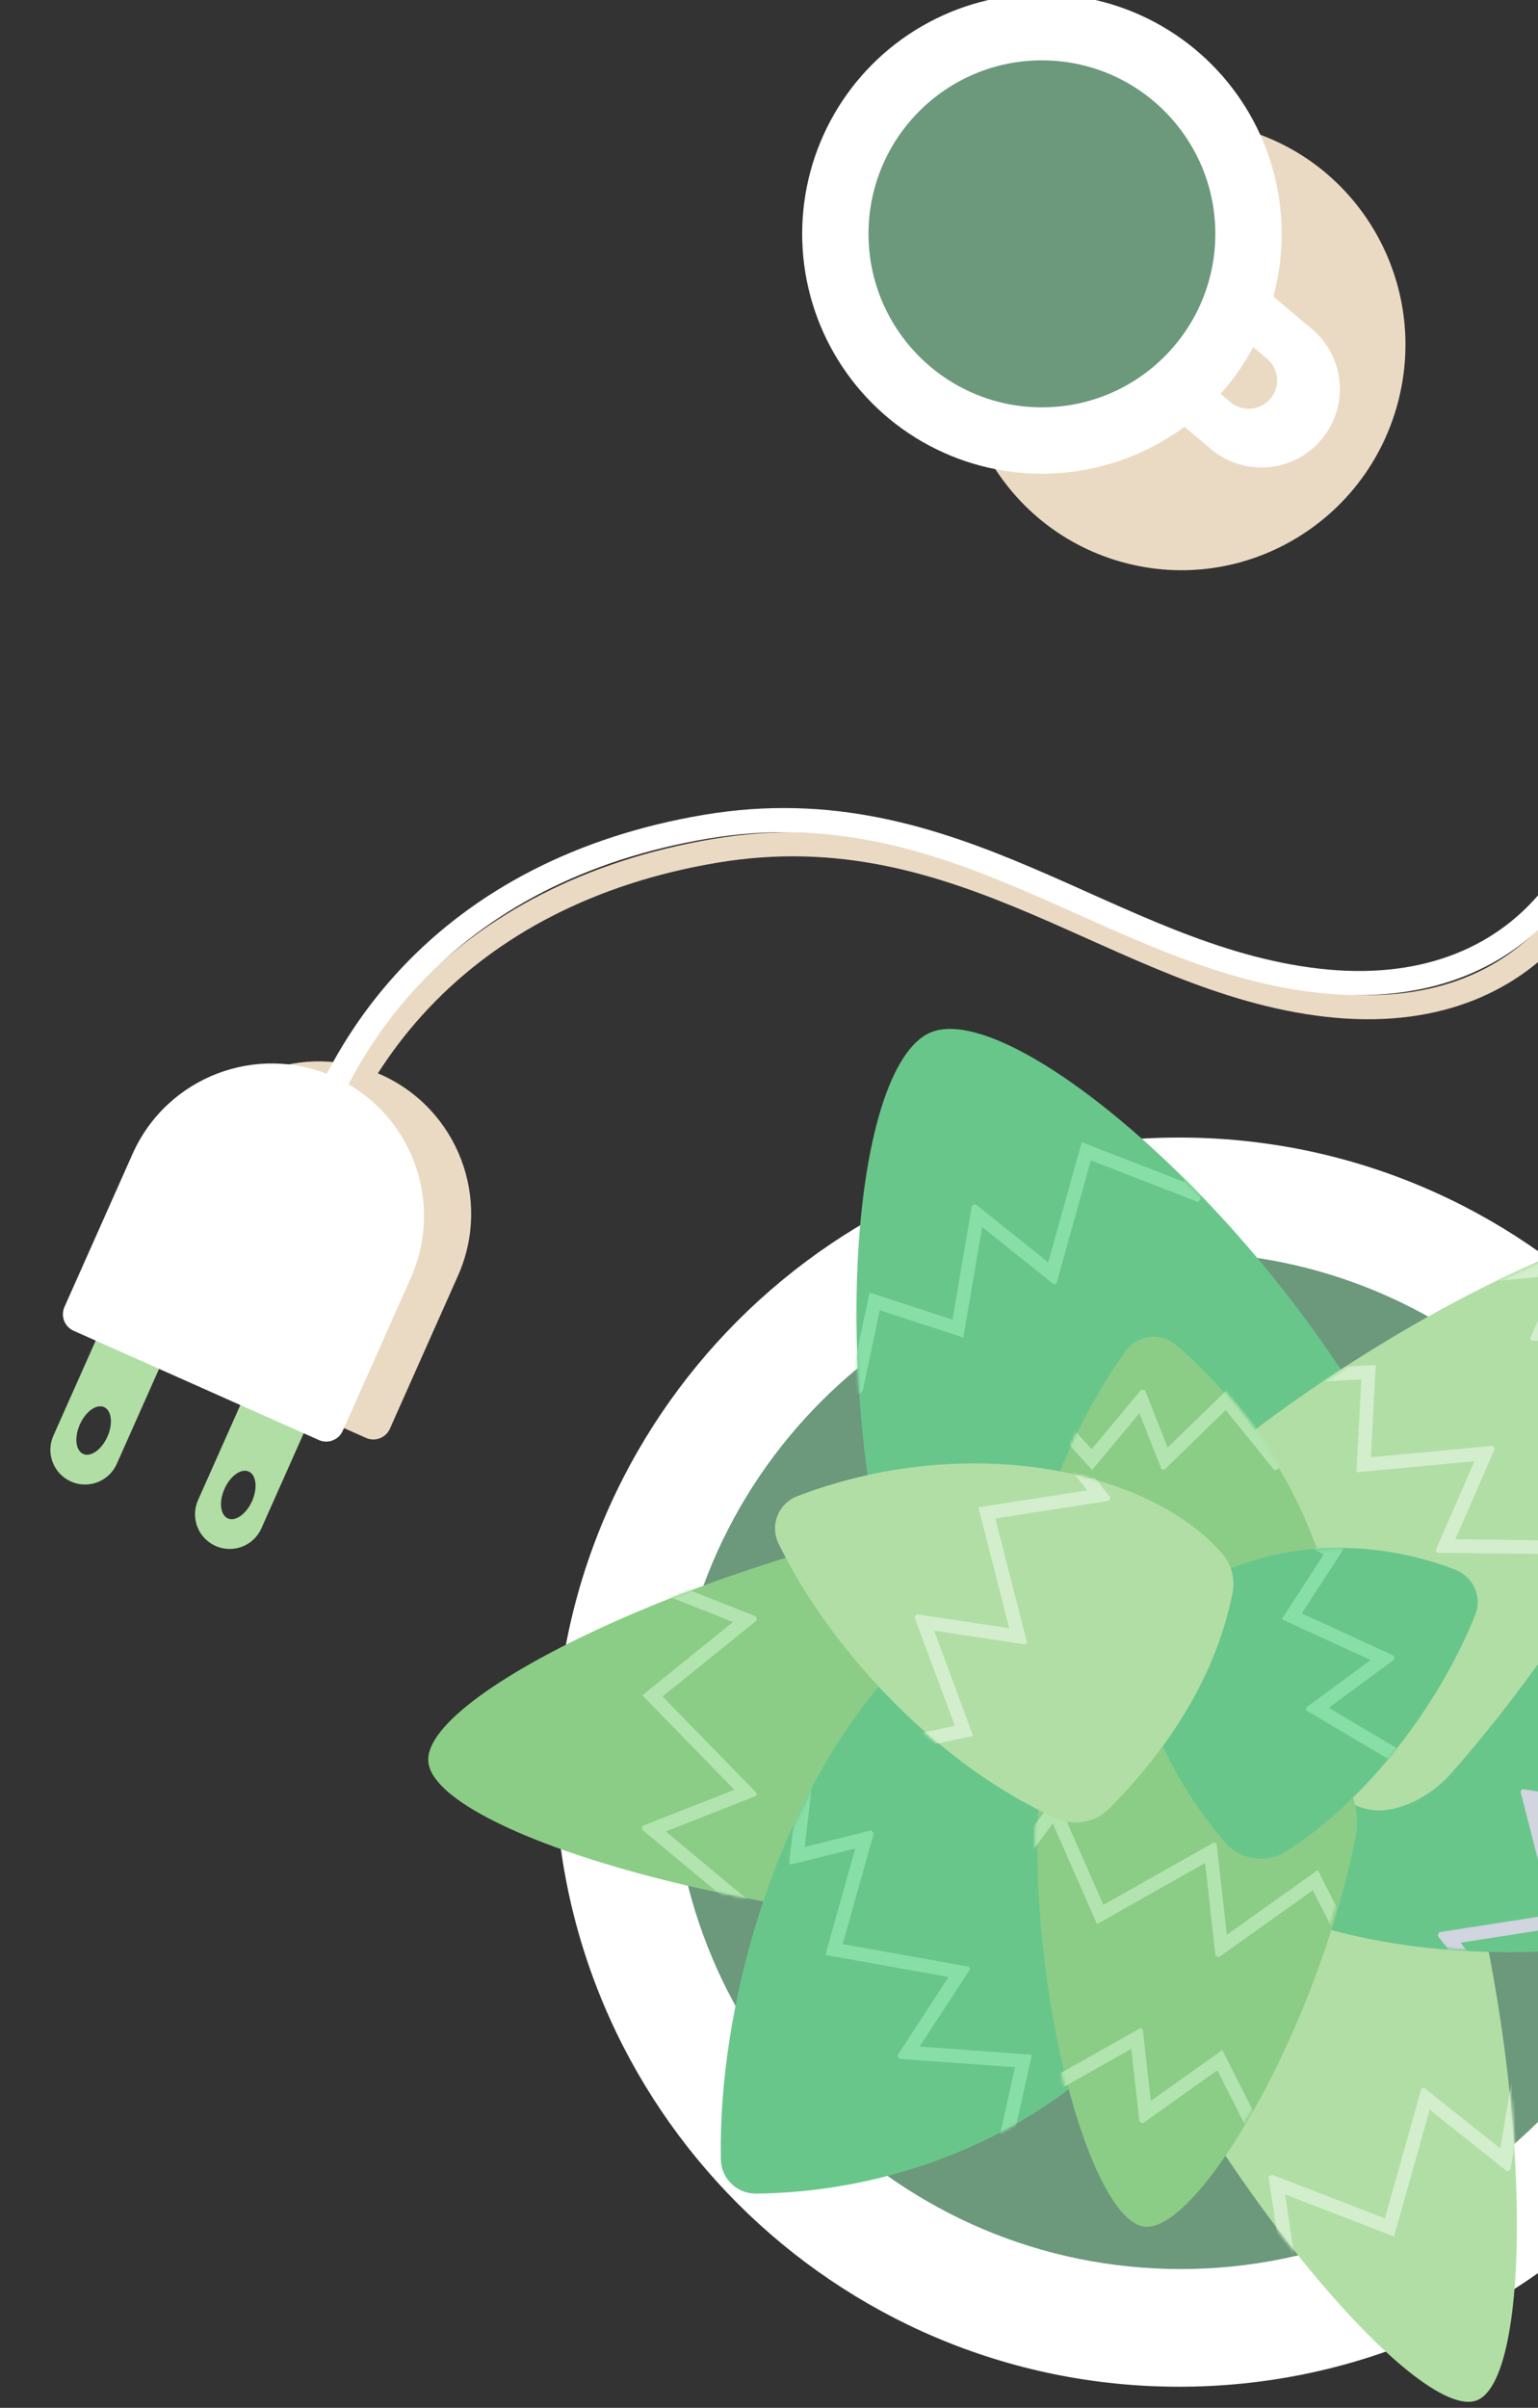 <?xml version="1.0" encoding="UTF-8" standalone="no"?>
<svg width="510px" height="798px" viewBox="0 0 510 798" version="1.1" xmlns="http://www.w3.org/2000/svg" xmlns:xlink="http://www.w3.org/1999/xlink" style="background: transparent;">
    <rect x="0" y="0" width="510" height="798" fill="#333333" stroke="none"/>
    <!-- Generator: Sketch 49.1 (51147) - http://www.bohemiancoding.com/sketch -->
    <title>illu</title>
    <desc>Created with Sketch.</desc>
    <defs>
        <path d="M163.814,185.065 C142.425,200.135 77.682,228.372 57.508,229.718 C49.258,230.268 41.272,232.739 33.73,229.227 C26.188,225.716 20.412,219.19 17.799,211.228 C-10.842,123.238 -2.2,12.822 24.584,1.572 C51.367,-9.678 136.149,61.887 178.501,143.726 C182.334,151.176 182.927,159.879 180.138,167.73 C177.348,175.581 170.574,180.302 163.814,185.065 Z" id="path-1"></path>
        <path d="M240.044,21.745 C247.696,42.02 253.016,99.256 247.023,115.319 C244.571,121.887 244.188,128.706 237.826,133.756 C231.463,138.805 222.652,141.759 213.52,141.905 C112.715,143.324 2.513,110.315 0.755,86.74 C-1.003,63.164 103.468,14.032 202.973,0.452 C212.023,-0.767 221.174,0.841 228.215,4.885 C235.256,8.928 237.627,15.338 240.044,21.745 Z" id="path-3"></path>
        <path d="M12.263,29.109 C27.364,17.51 74.215,-0.928 89.301,0.474 C95.472,1.047 101.317,-0.257 107.22,4.118 C113.123,8.493 117.894,15.523 120.382,23.509 C147.691,111.722 148.425,216.47 129.014,223.684 C109.605,230.899 41.143,150.942 3.923,66.797 C0.553,59.139 -0.464,50.713 1.12,43.556 C2.703,36.398 7.49,32.774 12.263,29.109 Z" id="path-5"></path>
        <path d="M158.087,80.834 C158.952,76.756 158.161,72.501 155.886,69.007 C136.641,39.773 108.103,17.694 71.372,1.925 C65.1,-0.75 57.818,0.914 53.333,6.048 C18.142,47.571 -0.538,113.206 0.436,163.781 C0.636,170.033 5.772,174.994 12.031,174.98 C85.476,174.173 147.709,128.34 158.087,80.834 Z" id="path-7"></path>
        <path d="M53.942,1.302 C50.134,1.739 46.62,3.564 44.072,6.431 C21.273,32.297 7.274,64.32 1.044,101.774 C-0.132,108.942 3.775,115.976 10.475,118.756 C57.849,137.456 123.276,134.475 170.064,118.495 C175.747,116.482 178.908,110.411 177.304,104.591 C159.013,38.527 101.023,-3.834 53.942,1.302 Z" id="path-9"></path>
        <path d="M66.358,191.631 C48.882,182.095 10.863,145.437 5.399,130.672 C3.164,124.633 -0.658,119.657 0.738,112.338 C2.133,105.018 6.489,97.692 12.748,92.13 C81.981,30.855 178.389,-12.076 193.748,3.282 C209.106,18.641 165.936,115.32 104.9,184.282 C99.339,190.542 92.013,194.898 84.693,196.292 C77.372,197.688 71.881,194.645 66.358,191.631 Z" id="path-11"></path>
        <path d="M105.203,135.509 C103.503,139.994 99.82,143.451 95.219,144.883 C70.027,152.56 42.35,151.611 12.47,143.016 C6.226,141.21 1.746,135.769 1.201,129.33 C-1.838,85.982 15.407,36.641 38.422,5.128 C40.324,2.604 43.187,0.968 46.339,0.606 C49.492,0.243 52.656,1.187 55.086,3.214 C100.01,41.397 118.585,100.086 105.203,135.509 Z" id="path-13"></path>
        <path d="M21.287,0.86 C37.171,-1.154 79.744,3.682 90.646,9.875 C95.105,12.408 100.035,13.642 102.838,18.482 C105.64,23.323 106.57,29.442 105.402,35.362 C92.374,100.695 52.875,167.123 35.401,164.851 C17.926,162.58 -3.406,87.983 0.552,21.734 C0.925,15.71 3.377,10.03 7.314,6.065 C11.253,2.101 16.267,1.496 21.287,0.86 Z" id="path-15"></path>
        <path d="M3.082,27.802 C0.529,31.283 -0.472,35.665 0.316,39.91 C4.303,60.825 14.069,80.066 28.99,97.812 C33.954,103.725 42.486,105.136 49.088,101.135 C76.438,83.86 100.23,51.626 111.852,22.307 C114.119,16.38 111.165,9.735 105.246,7.451 C64.74,-8.353 21.163,3.068 3.082,27.802 Z" id="path-17"></path>
        <path d="M148.256,29.926 C151.421,33.556 152.739,38.438 151.829,43.166 C146.695,68.966 132.746,92.844 110.982,115.018 C106.426,119.647 99.485,120.994 93.524,118.407 C53.694,100.441 18.165,61.79 1.158,26.555 C-0.178,23.682 -0.27,20.385 0.902,17.442 C2.075,14.498 4.409,12.166 7.355,10.995 C62.448,-10.317 123.223,1.297 148.256,29.926 Z" id="path-19"></path>
    </defs>
    <g id="illu" stroke="none" stroke-width="1" fill="none" fill-rule="evenodd">
        <g transform="translate(0, -2)">
            <g id="Page-1" transform="translate(141, 343)">
                <path d="M250,36 C364.246,36 457,128.753 457,243 C457,357.246 364.246,450 250,450 C135.754,450 43,357.246 43,243 C43,128.753 135.754,36 250,36 Z" id="Fill-1" fill="#FFFFFF"></path>
                <path d="M250.5,74 C343.497,74 419,149.503 419,242.5 C419,335.497 343.497,411 250.5,411 C157.503,411 82,335.497 82,242.5 C82,149.503 157.503,74 250.5,74 Z" id="Fill-2" fill="#6C987C"></path>
                <path d="M306.928,184.924 C285.522,200.015 220.73,228.292 200.541,229.641 C192.284,230.192 184.292,232.666 176.744,229.149 C169.197,225.632 163.417,219.098 160.802,211.124 C132.139,123.01 140.788,12.438 167.591,1.172 C194.395,-10.095 279.241,61.572 321.626,143.526 C325.461,150.987 326.055,159.702 323.263,167.565 C320.472,175.427 313.692,180.155 306.928,184.924 Z" id="Fill-3" fill="#69C68B"></path>
                <g id="Group-6" transform="translate(143, 0)">
                    <mask id="mask-2" fill="white">
                        <use xlink:href="#path-1"></use>
                    </mask>
                    <g id="Clip-5"></g>
                    <polygon id="Fill-4" fill="#88DEA7" mask="url(#mask-2)" points="140.026 35.824 140.35 35.92 140.656 36.063 140.937 36.25 141.188 36.477 141.401 36.739 141.574 37.029 141.701 37.343 141.78 37.671 141.81 38.008 141.789 38.346 141.718 38.676 141.599 38.993 141.434 39.288 141.227 39.555 140.983 39.789 140.707 39.983 140.404 40.134 140.083 40.238 139.75 40.292 139.412 40.297 139.078 40.25 110.806 34.169 114.138 56.505 113.134 57.311 77.719 43.566 66.322 84.354 65.438 84.64 41.668 65.624 35.453 102.189 35.353 102.249 7.729 93.246 2.22 119.247 2.125 119.572 1.984 119.878 1.798 120.161 1.572 120.413 1.311 120.628 1.022 120.801 0.709 120.93 0.382 121.01 0.045 121.041 -0.291 121.02 -0.622 120.95 -0.938 120.831 -1.233 120.666 -1.5 120.459 -1.733 120.214 -1.928 119.938 -2.079 119.636 -2.183 119.314 -2.238 118.98 -2.244 118.643 -2.199 118.306 4.352 87.386 31.863 96.35 38.295 58.512 39.46 58.066 63.585 77.366 74.711 37.544 108.71 50.74 105.479 29.069 106.065 28.518"></polygon>
                </g>
                <path d="M240.435,177.708 C248.09,197.997 253.413,255.276 247.417,271.35 C244.964,277.924 244.581,284.748 238.215,289.801 C231.849,294.854 223.033,297.81 213.897,297.956 C113.04,299.376 2.781,266.343 1.022,242.75 C-0.737,219.157 103.788,169.989 203.344,156.398 C212.399,155.179 221.555,156.788 228.599,160.835 C235.644,164.881 238.016,171.295 240.435,177.708 Z" id="Fill-7" fill="#8BCD86"></path>
                <g id="Group-10" transform="translate(0, 156)">
                    <mask id="mask-4" fill="white">
                        <use xlink:href="#path-3"></use>
                    </mask>
                    <g id="Clip-9"></g>
                    <polygon id="Fill-8" fill="#B2E4AF" mask="url(#mask-4)" points="106.871 3.326 107.235 3.415 107.578 3.562 107.893 3.764 108.17 4.016 108.402 4.31 108.583 4.638 108.707 4.99 108.773 5.36 108.776 5.735 108.717 6.104 108.6 6.461 108.424 6.791 108.197 7.089 87.579 29.961 109.777 38.729 109.972 40.006 78.705 65.243 109.936 97.274 109.74 98.188 79.742 109.977 109.911 135.066 109.913 135.183 87.091 155.781 108.033 174.682 108.289 174.956 108.497 175.266 108.65 175.608 108.747 175.97 108.782 176.343 108.755 176.717 108.667 177.082 108.521 177.426 108.32 177.742 108.07 178.021 107.778 178.255 107.451 178.436 107.099 178.562 106.731 178.628 106.358 178.632 105.988 178.575 105.634 178.457 105.303 178.282 105.006 178.055 80.327 155.781 103.059 135.264 71.895 109.347 72.094 108.109 102.514 96.154 71.986 64.843 102.068 40.561 80.497 32.04 80.313 31.254 104.841 4.045 105.114 3.79 105.424 3.581 105.765 3.428 106.127 3.333 106.499 3.299"></polygon>
                </g>
                <path d="M231.873,260.616 C246.974,249.056 293.823,230.678 308.909,232.075 C315.079,232.647 320.923,231.347 326.827,235.707 C332.73,240.068 337.501,247.075 339.988,255.034 C367.296,342.956 368.03,447.357 348.62,454.548 C329.211,461.738 260.752,382.046 223.534,298.179 C220.163,290.546 219.147,282.149 220.731,275.015 C222.314,267.881 227.101,264.269 231.873,260.616 Z" id="Fill-11" fill="#B1DEA5"></path>
                <g id="Group-14" transform="translate(220, 232)">
                    <mask id="mask-6" fill="white">
                        <use xlink:href="#path-5"></use>
                    </mask>
                    <g id="Clip-13"></g>
                    <polygon id="Fill-12" fill="#D3EECC" mask="url(#mask-6)" points="181.037 80.527 181.378 80.628 181.7 80.781 181.994 80.982 182.252 81.226 182.469 81.508 182.639 81.82 182.757 82.153 182.823 82.503 182.832 82.858 182.786 83.209 175.867 115.67 146.688 106.218 139.866 146.108 138.695 146.553 113.078 126.18 101.263 168.208 65.135 154.269 68.574 177.187 67.986 177.738 32.109 170.065 31.768 169.964 31.446 169.811 31.154 169.609 30.896 169.364 30.679 169.082 30.51 168.77 30.392 168.435 30.327 168.086 30.319 167.732 30.366 167.38 30.468 167.04 30.622 166.72 30.824 166.428 31.07 166.171 31.353 165.956 31.667 165.787 32.002 165.669 32.353 165.605 32.708 165.596 33.061 165.644 63.22 172.093 59.682 148.509 60.691 147.705 98.241 162.192 110.326 119.198 111.215 118.912 136.478 139.002 143.081 100.385 143.179 100.326 172.474 109.816 178.345 82.27 178.446 81.929 178.599 81.609 178.801 81.317 179.046 81.059 179.329 80.843 179.642 80.674 179.978 80.556 180.328 80.49 180.684 80.481"></polygon>
                </g>
                <path d="M255.658,292.026 C256.523,287.955 255.732,283.709 253.457,280.221 C234.216,251.04 205.683,229.002 168.959,213.262 C162.688,210.591 155.408,212.252 150.924,217.377 C115.739,258.824 97.062,324.339 98.036,374.821 C98.236,381.062 103.371,386.014 109.629,386 C183.061,385.194 245.282,339.446 255.658,292.026 Z" id="Fill-15" fill="#69C68B"></path>
                <g id="Group-18" transform="translate(98, 211)">
                    <mask id="mask-8" fill="white">
                        <use xlink:href="#path-7"></use>
                    </mask>
                    <g id="Clip-17"></g>
                    <polygon id="Fill-16" fill="#88DEA7" mask="url(#mask-8)" points="29.381 28.744 29.709 28.833 30.02 28.97 30.307 29.152 30.563 29.374 30.784 29.632 30.963 29.919 31.098 30.231 31.184 30.559 31.222 30.896 31.208 31.236 27.856 60.107 49.848 54.628 50.749 55.555 40.431 92.31 82.273 99.795 82.645 100.653 65.938 126.262 103.062 128.968 103.131 129.061 96.799 157.567 123.303 160.581 123.637 160.644 123.958 160.757 124.257 160.916 124.53 161.117 124.77 161.358 124.972 161.631 125.13 161.931 125.241 162.251 125.304 162.585 125.316 162.924 125.278 163.261 125.19 163.589 125.053 163.899 124.873 164.187 124.651 164.443 124.394 164.665 124.106 164.845 123.794 164.98 123.467 165.067 123.13 165.105 122.79 165.092 91.271 161.508 97.576 133.121 59.158 130.321 58.601 129.197 75.556 103.206 34.705 95.898 44.612 60.611 23.275 65.928 22.669 65.394 26.695 30.712 26.76 30.379 26.873 30.059 27.032 29.759 27.236 29.487 27.476 29.248 27.75 29.047 28.05 28.889 28.371 28.778 28.705 28.717 29.045 28.706"></polygon>
                </g>
                <path d="M327.14,175.421 C323.33,175.858 319.814,177.687 317.264,180.559 C294.45,206.469 280.442,238.546 274.208,276.064 C273.031,283.244 276.941,290.29 283.645,293.075 C331.05,311.807 396.52,308.821 443.339,292.814 C449.025,290.797 452.189,284.716 450.583,278.886 C432.28,212.71 374.252,170.277 327.14,175.421 Z" id="Fill-19" fill="#69C68B"></path>
                <g id="Group-22" transform="translate(274, 174)">
                    <mask id="mask-10" fill="white">
                        <use xlink:href="#path-9"></use>
                    </mask>
                    <g id="Clip-21"></g>
                    <polygon id="Fill-20" fill="#D1D5DF" mask="url(#mask-10)" points="129.807 13.587 130.13 13.682 130.436 13.823 130.717 14.009 130.967 14.235 131.181 14.495 131.354 14.784 131.482 15.097 141.213 45.064 112.983 51.067 126.259 86.949 125.473 87.915 95.025 83.303 105.232 123.242 69.289 128.833 82.868 145.928 82.636 146.696 49.657 157.353 49.33 157.433 48.995 157.462 48.658 157.441 48.329 157.371 48.014 157.251 47.721 157.087 47.455 156.879 47.222 156.635 47.029 156.359 46.879 156.058 46.776 155.736 46.722 155.403 46.717 155.066 46.762 154.732 46.858 154.408 47 154.103 47.186 153.822 47.412 153.572 47.672 153.358 47.962 153.185 48.274 153.059 75.727 144.187 61.73 126.567 62.197 125.37 99.635 119.545 89.181 78.637 89.803 77.949 119.804 82.492 106.976 47.82 107.031 47.719 135.379 41.692 127.197 16.492 127.117 16.164 127.086 15.829 127.107 15.491 127.176 15.162 127.295 14.846 127.458 14.552 127.664 14.284 127.908 14.052 128.184 13.857 128.484 13.707 128.804 13.602 129.137 13.546 129.474 13.542"></polygon>
                </g>
                <path d="M301.775,254.002 C284.337,244.49 246.401,207.924 240.949,193.196 C238.719,187.172 234.905,182.209 236.298,174.907 C237.69,167.606 242.036,160.298 248.282,154.751 C317.364,93.629 413.56,50.806 428.886,66.125 C444.21,81.446 401.134,177.882 340.232,246.672 C334.683,252.916 327.373,257.26 320.069,258.652 C312.765,260.044 307.285,257.009 301.775,254.002 Z" id="Fill-23" fill="#B1DEA5"></path>
                <g id="Group-27" transform="translate(236, 63)">
                    <mask id="mask-12" fill="white">
                        <use xlink:href="#path-11"></use>
                    </mask>
                    <g id="Clip-25"></g>
                    <polygon id="Fill-24" fill="#D3EECC" mask="url(#mask-12)" points="77.593 78.938 117.937 75.172 118.67 76.186 105.578 106.151 149.28 106.643 145.126 145.068 166.405 135.815 167.09 136.239 168.932 172.798 168.925 173.121 168.872 173.44 168.775 173.748 168.634 174.039 168.454 174.308 168.238 174.548 167.989 174.754 167.714 174.922 167.417 175.05 167.105 175.135 166.784 175.174 166.462 175.167 166.142 175.115 165.834 175.018 165.543 174.877 165.275 174.696 165.036 174.48 164.829 174.231 164.66 173.956 164.532 173.659 164.449 173.348 164.409 173.026 162.86 142.295 140.964 151.817 139.924 151.053 144.241 111.115 99.536 110.612 99.03 109.83 111.939 80.281 72.883 83.925 72.799 83.846 74.415 53.158 46.255 54.64 45.933 54.634 45.613 54.581 45.305 54.485 45.014 54.345 44.746 54.166 44.505 53.95 44.299 53.702 44.129 53.427 44 53.13 43.915 52.819 43.876 52.498 43.881 52.174 43.933 51.856 44.031 51.547 44.17 51.256 44.35 50.988 44.566 50.748 44.814 50.541 45.089 50.371 45.385 50.243 45.697 50.158 46.018 50.117 79.202 48.371"></polygon>
                    <polygon id="Fill-26" fill="#D3EECC" mask="url(#mask-12)" points="116.569 16.231 145.564 13.524 146.297 14.538 136.978 35.869 168.132 36.219 165.188 63.446 180.14 56.945 180.824 57.37 182.184 84.369 182.182 84.642 182.146 84.914 182.078 85.178 181.978 85.432 181.849 85.673 181.692 85.897 181.508 86.1 181.301 86.279 181.075 86.432 180.831 86.557 180.575 86.652 180.308 86.714 180.036 86.745 179.764 86.741 179.492 86.706 179.228 86.638 178.973 86.538 178.732 86.408 178.509 86.251 178.305 86.067 178.126 85.861 177.974 85.635 177.849 85.392 177.754 85.135 177.692 84.869 177.661 84.597 176.595 63.425 161.025 70.195 159.986 69.431 163.092 40.691 130.935 40.33 130.429 39.547 139.567 18.632 111.859 21.218 111.775 21.139 112.936 -0.925 93.402 0.103 93.128 0.101 92.857 0.066 92.592 -0.001 92.338 -0.101 92.096 -0.229 91.872 -0.386 91.668 -0.569 91.49 -0.776 91.336 -1.002 91.21 -1.244 91.116 -1.501 91.052 -1.767 91.021 -2.039 91.023 -2.312 91.058 -2.584 91.126 -2.849 91.225 -3.103 91.354 -3.344 91.511 -3.569 91.694 -3.771 91.9 -3.951 92.126 -4.105 92.369 -4.23 92.626 -4.325 92.892 -4.388 93.164 -4.419 117.723 -5.712"></polygon>
                </g>
                <path d="M298.768,237.37 C297.078,241.868 293.415,245.335 288.84,246.771 C263.788,254.47 236.266,253.518 206.552,244.899 C200.343,243.087 195.888,237.631 195.346,231.173 C192.324,187.7 209.473,138.216 232.359,106.612 C234.25,104.08 237.098,102.439 240.233,102.076 C243.368,101.713 246.514,102.658 248.931,104.692 C293.604,142.985 312.075,201.844 298.768,237.37 Z" id="Fill-28" fill="#8BCD86"></path>
                <g id="Group-31" transform="translate(194, 101)">
                    <mask id="mask-14" fill="white">
                        <use xlink:href="#path-13"></use>
                    </mask>
                    <g id="Clip-30"></g>
                    <polygon id="Fill-29" fill="#B2E4AF" mask="url(#mask-14)" points="44.696 18.744 52.188 37.741 71.852 18.636 86.967 37.297 92.205 24.081 92.991 23.899 110.98 40.059 111.195 40.281 111.378 40.529 111.524 40.8 111.633 41.088 111.7 41.389 111.726 41.695 111.71 42.002 111.652 42.304 111.554 42.596 111.415 42.87 111.241 43.125 111.033 43.353 110.796 43.551 110.535 43.716 110.253 43.842 109.956 43.93 109.651 43.977 109.341 43.982 109.034 43.946 108.734 43.867 108.448 43.748 108.181 43.593 107.937 43.403 94.284 31.136 88.798 44.977 87.52 45.17 71.45 25.33 51.067 45.134 50.154 44.939 42.829 26.363 27.184 45.11 27.068 45.112 13.97 30.651 2.569 43.239 2.346 43.453 2.096 43.634 1.824 43.781 1.534 43.89 1.233 43.958 0.924 43.985 0.615 43.969 0.311 43.913 0.017 43.815 -0.261 43.678 -0.516 43.505 -0.746 43.3 -0.946 43.064 -1.112 42.805 -1.241 42.525 -1.329 42.23 -1.378 41.926 -1.384 41.619 -1.346 41.313 -1.269 41.016 -1.15 40.732 -0.995 40.466 -0.804 40.223 13.97 23.912 26.986 38.285 43.459 18.547"></polygon>
                </g>
                <path d="M224.25,233.462 C240.161,231.454 282.805,236.275 293.726,242.449 C298.192,244.974 303.131,246.204 305.938,251.029 C308.745,255.855 309.676,261.955 308.507,267.857 C295.457,332.987 255.892,399.208 238.387,396.944 C220.883,394.679 199.516,320.315 203.48,254.271 C203.854,248.266 206.309,242.603 210.254,238.651 C214.199,234.699 219.221,234.096 224.25,233.462 Z" id="Fill-32" fill="#8BCD86"></path>
                <g id="Group-36" transform="translate(202, 233)">
                    <mask id="mask-16" fill="white">
                        <use xlink:href="#path-15"></use>
                    </mask>
                    <g id="Clip-34"></g>
                    <polygon id="Fill-33" fill="#B2E4AF" mask="url(#mask-16)" points="-24.207 15.215 -23.846 15.309 -23.506 15.46 -23.197 15.666 -22.925 15.92 -22.697 16.215 -7.047 40.517 6.315 22.386 7.589 22.528 22.884 57.295 59.605 36.559 60.43 36.983 63.809 67.232 93.907 45.811 94.018 45.839 107.158 71.744 129.329 57.283 129.657 57.106 130.008 56.986 130.375 56.925 130.748 56.926 131.114 56.988 131.465 57.11 131.792 57.289 132.085 57.519 132.336 57.795 132.539 58.108 132.687 58.45 132.777 58.812 132.807 59.184 132.775 59.556 132.683 59.918 132.533 60.259 132.329 60.571 132.076 60.845 131.782 61.074 105.417 78.272 92.331 52.475 61.184 74.641 60.049 74.13 56.619 43.431 20.769 63.675 6.085 30.298 -6.878 47.887 -7.679 47.862 -26.478 18.67 -26.654 18.341 -26.773 17.987 -26.833 17.619 -26.831 17.245 -26.768 16.877 -26.645 16.525 -26.467 16.197 -26.237 15.904 -25.963 15.652 -25.65 15.45 -25.309 15.301 -24.948 15.212 -24.577 15.182"></polygon>
                    <polygon id="Fill-35" fill="#B2E4AF" mask="url(#mask-16)" points="-31.518 81.43 -31.204 81.498 -30.903 81.609 -30.621 81.763 -30.363 81.956 -30.136 82.184 -29.942 82.441 -17.906 101.131 -7.397 86.873 -6.123 87.015 6.008 114.589 35.125 98.148 35.95 98.572 38.599 122.284 62.232 105.464 62.343 105.493 72.758 126.026 89.893 114.849 90.174 114.693 90.475 114.579 90.789 114.509 91.109 114.484 91.429 114.505 91.743 114.572 92.045 114.684 92.328 114.837 92.585 115.029 92.814 115.256 93.008 115.512 93.163 115.795 93.277 116.097 93.346 116.412 93.371 116.733 93.35 117.055 93.283 117.37 93.172 117.673 93.02 117.957 92.829 118.216 92.602 118.445 92.347 118.64 71.017 132.553 60.656 112.128 35.974 129.693 34.839 129.183 32.14 105.02 3.893 120.971 -7.627 94.783 -17.736 108.502 -18.537 108.476 -33.723 84.896 -33.878 84.613 -33.991 84.312 -34.061 83.996 -34.084 83.674 -34.062 83.353 -33.994 83.038 -33.883 82.735 -33.73 82.451 -33.538 82.193 -33.312 81.964 -33.055 81.77 -32.773 81.615 -32.472 81.501 -32.159 81.432 -31.839 81.408"></polygon>
                </g>
                <path d="M239.04,199.558 C236.478,203.032 235.472,207.405 236.264,211.641 C240.266,232.513 250.07,251.713 265.05,269.422 C270.033,275.323 278.598,276.731 285.226,272.738 C312.682,255.499 336.567,223.332 348.234,194.075 C350.51,188.161 347.544,181.53 341.602,179.25 C300.939,163.48 257.192,174.876 239.04,199.558 Z" id="Fill-37" fill="#69C68B"></path>
                <g id="Group-40" transform="translate(236, 172)">
                    <mask id="mask-18" fill="white">
                        <use xlink:href="#path-17"></use>
                    </mask>
                    <g id="Clip-39"></g>
                    <polygon id="Fill-38" fill="#88DEA7" mask="url(#mask-18)" points="42.908 -12.506 43.236 -12.423 43.548 -12.293 68.493 0.415 54.666 21.704 85.214 35.74 85.342 36.982 63.614 53.007 94.678 71.417 75.892 97.122 94.797 99.277 95.178 99.986 81.137 127.414 80.962 127.702 80.745 127.961 80.492 128.185 80.209 128.368 79.9 128.507 79.575 128.598 79.24 128.641 78.902 128.632 78.57 128.575 78.249 128.466 77.949 128.312 77.674 128.116 77.432 127.879 77.229 127.61 77.067 127.314 76.951 126.996 76.884 126.665 76.867 126.327 76.9 125.991 76.984 125.664 77.115 125.353 88.499 103.11 68.927 100.88 68.409 99.7 88.09 72.768 56.166 53.848 56.119 52.918 77.482 37.162 48.106 23.666 48.074 23.555 61.967 2.165 41.497 -8.263 41.208 -8.439 40.949 -8.656 40.724 -8.908 40.54 -9.192 40.401 -9.499 40.308 -9.825 40.265 -10.159 40.273 -10.497 40.331 -10.831 40.437 -11.151 40.591 -11.452 40.787 -11.727 41.022 -11.969 41.29 -12.174 41.587 -12.336 41.904 -12.453 42.235 -12.521 42.573 -12.539"></polygon>
                </g>
                <path d="M264.145,173.724 C267.31,177.333 268.628,182.188 267.718,186.889 C262.585,212.544 248.638,236.288 226.877,258.337 C222.322,262.94 215.383,264.28 209.423,261.707 C169.6,243.842 134.077,205.408 117.073,170.372 C115.737,167.515 115.645,164.236 116.817,161.31 C117.99,158.383 120.323,156.064 123.269,154.899 C178.352,133.707 239.116,145.256 264.145,173.724 Z" id="Fill-41" fill="#B1DEA5"></path>
                <g id="Group-44" transform="translate(116, 144)">
                    <mask id="mask-20" fill="white">
                        <use xlink:href="#path-19"></use>
                    </mask>
                    <g id="Clip-43"></g>
                    <polygon id="Fill-42" fill="#D3EECC" mask="url(#mask-20)" points="124.323 -19.776 124.654 -19.706 124.972 -19.586 125.267 -19.421 125.535 -19.214 125.768 -18.968 125.962 -18.691 126.114 -18.388 126.217 -18.066 126.273 -17.732 126.277 -17.393 126.231 -17.058 126.135 -16.733 125.992 -16.426 125.805 -16.145 125.578 -15.894 125.315 -15.679 125.025 -15.506 124.711 -15.379 97.093 -6.477 111.173 11.204 110.703 12.405 73.041 18.25 83.558 59.298 82.933 59.989 52.751 55.43 65.657 90.221 65.602 90.323 37.084 96.37 45.315 121.656 45.395 121.986 45.425 122.322 45.405 122.66 45.334 122.991 45.215 123.308 45.051 123.603 44.844 123.872 44.599 124.105 44.322 124.301 44.019 124.451 43.697 124.557 43.362 124.612 43.024 124.617 42.688 124.571 42.363 124.476 42.056 124.335 41.772 124.148 41.521 123.922 41.305 123.66 41.132 123.37 41.004 123.057 31.214 92.986 59.614 86.963 46.258 50.958 47.048 49.988 77.679 54.616 67.411 14.54 103.57 8.93 89.908 -8.223 90.142 -8.994 123.318 -19.688 123.648 -19.768 123.986 -19.798"></polygon>
                </g>
            </g>
            <path d="M97,427 C106,354 154,298 237,284 C320,270 370.82,327.094 440,335 C509.18,342.906 541,291 537,239" id="Path-3" stroke="#EBDAC3" stroke-width="8"></path>
            <g id="Group-13" transform="translate(86.318, 430.65) rotate(24) translate(-86.318, -430.65) translate(28.818, 348.15)">
                <path d="M64.5,4.97379915e-14 L64.5,4.97379915e-14 C92.39,4.46146118e-14 115,22.61 115,50.5 L115,106 C115,109.314 112.314,112 109,112 L14,112 L14,50.5 C14,22.61 36.61,5.48613712e-14 64.5,4.97379915e-14 Z" id="Rectangle-5" fill="#EBDAC3"></path>
                <path d="M66.5,72 L89.5,72 L89.5,153.5 C89.5,159.851 84.351,165 78,165 C71.649,165 66.5,159.851 66.5,153.5 L66.5,72 Z M78,155 C80.761,155 83,151.194 83,146.5 C83,141.806 80.761,138 78,138 C75.239,138 73,141.806 73,146.5 C73,151.194 75.239,155 78,155 Z" id="Combined-Shape" fill="#B1DEA5"></path>
                <path d="M14,72 L37,72 L37,153.5 C37,159.851 31.851,165 25.5,165 C19.149,165 14,159.851 14,153.5 L14,72 Z M25.5,155 C28.261,155 30.5,151.194 30.5,146.5 C30.5,141.806 28.261,138 25.5,138 C22.739,138 20.5,141.806 20.5,146.5 C20.5,151.194 22.739,155 25.5,155 Z" id="Combined-Shape" fill="#B1DEA5"></path>
                <path d="M50.5,7 L50.5,7 C78.39,7 101,29.61 101,57.5 L101,113 C101,116.314 98.314,119 95,119 L6,119 C2.686,119 4.05812251e-16,116.314 0,113 L0,57.5 C-3.41558644e-15,29.61 22.61,7 50.5,7 Z" id="Rectangle-5" fill="#FFFFFF"></path>
            </g>
            <path d="M94,419 C103,346 151,290 234,276 C317,262 367.82,319.094 437,327 C506.18,334.906 538,283 534,231" id="Path-3" stroke="#FFFFFF" stroke-width="8"></path>
            <g id="Group-21" transform="translate(266, 0)">
                <g id="Group-15" transform="translate(126, 116.5) rotate(-345) translate(-126, -116.5) translate(52, 42)" fill="#EBDAC3">
                    <ellipse id="Oval-3" cx="74" cy="74.5" rx="74" ry="74.5"></ellipse>
                </g>
                <circle id="Oval-3" fill="#FFFFFF" cx="79.5" cy="79.5" r="79.5"></circle>
                <path d="M121,138.932 L147.935,138.932 C153.133,138.932 157.347,134.718 157.347,129.52 C157.347,124.322 153.133,120.108 147.935,120.108 L121,120.108 L121,103 L153,103 C167.359,103 179,114.641 179,129 C179,143.359 167.359,155 153,155 L121,155 L121,138.932 Z" id="Combined-Shape" fill="#FFFFFF" transform="translate(150, 129) rotate(-320) translate(-150, -129) "></path>
                <circle id="Oval-3" fill="#6C987C" cx="79.5" cy="79.5" r="57.5"></circle>
            </g>
        </g>
    </g>
</svg>
